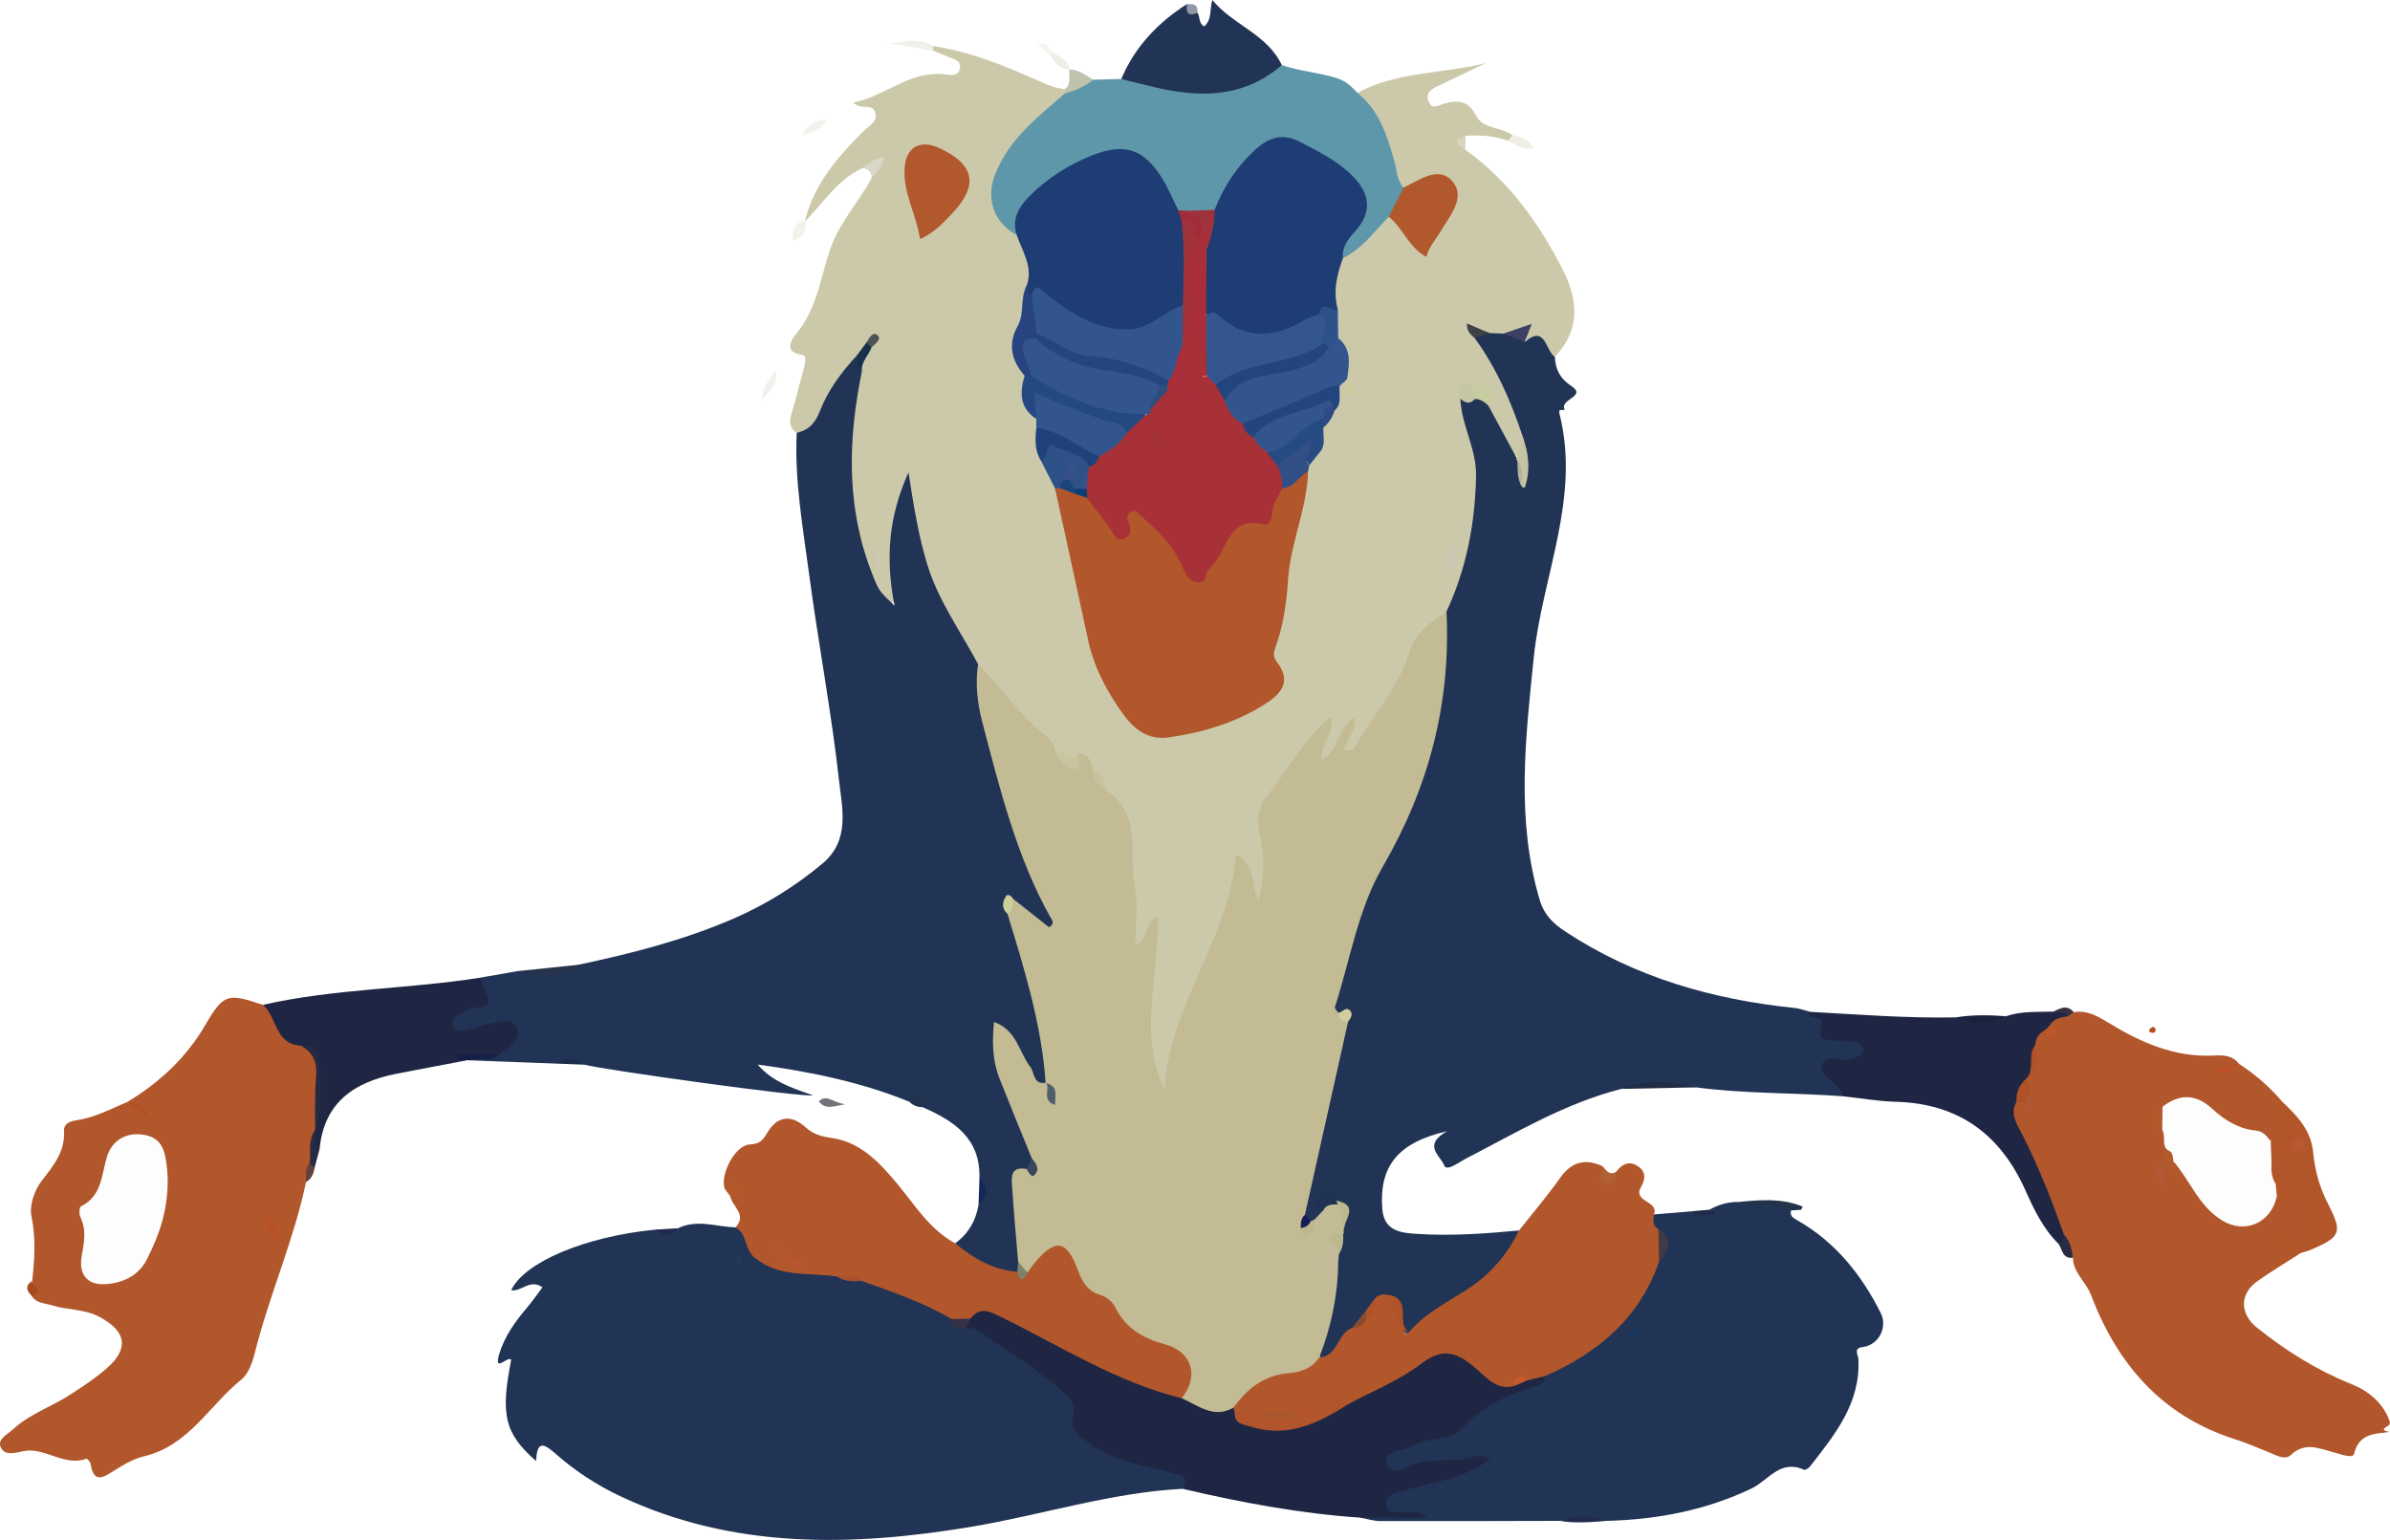 <?xml version="1.0" encoding="UTF-8"?>
<svg id="Layer_2" data-name="Layer 2" xmlns="http://www.w3.org/2000/svg" viewBox="0 0 775.96 500">
  <defs>
    <style>
      .cls-1 {
        fill: #f2f2ed;
      }

      .cls-1, .cls-2, .cls-3, .cls-4, .cls-5, .cls-6, .cls-7, .cls-8, .cls-9, .cls-10, .cls-11, .cls-12, .cls-13, .cls-14, .cls-15, .cls-16, .cls-17, .cls-18, .cls-19, .cls-20, .cls-21, .cls-22, .cls-23, .cls-24, .cls-25, .cls-26, .cls-27, .cls-28, .cls-29, .cls-30, .cls-31, .cls-32, .cls-33, .cls-34, .cls-35, .cls-36, .cls-37, .cls-38, .cls-39, .cls-40, .cls-41, .cls-42, .cls-43, .cls-44, .cls-45, .cls-46, .cls-47, .cls-48, .cls-49, .cls-50, .cls-51, .cls-52, .cls-53, .cls-54, .cls-55, .cls-56, .cls-57, .cls-58, .cls-59, .cls-60, .cls-61, .cls-62, .cls-63, .cls-64, .cls-65, .cls-66, .cls-67, .cls-68, .cls-69, .cls-70, .cls-71, .cls-72, .cls-73, .cls-74, .cls-75, .cls-76, .cls-77, .cls-78, .cls-79, .cls-80, .cls-81, .cls-82, .cls-83, .cls-84, .cls-85, .cls-86, .cls-87, .cls-88, .cls-89, .cls-90, .cls-91, .cls-92, .cls-93, .cls-94, .cls-95, .cls-96, .cls-97, .cls-98, .cls-99, .cls-100, .cls-101, .cls-102, .cls-103, .cls-104, .cls-105, .cls-106, .cls-107, .cls-108, .cls-109, .cls-110 {
        stroke-width: 0px;
      }

      .cls-2 {
        fill: #5f97aa;
      }

      .cls-3 {
        fill: #61423b;
      }

      .cls-4 {
        fill: #72737c;
      }

      .cls-5 {
        fill: #4f5f6b;
      }

      .cls-6 {
        fill: #264b83;
      }

      .cls-7 {
        fill: #274480;
      }

      .cls-8 {
        fill: #262a43;
      }

      .cls-9 {
        fill: #4d5353;
      }

      .cls-10 {
        fill: #292b42;
      }

      .cls-11 {
        fill: #2e4e7c;
      }

      .cls-12 {
        fill: #2e5287;
      }

      .cls-13 {
        fill: #2f4b84;
      }

      .cls-14 {
        fill: #2d528b;
      }

      .cls-15 {
        fill: #383042;
      }

      .cls-16 {
        fill: #38508a;
      }

      .cls-17 {
        fill: #33568e;
      }

      .cls-18 {
        fill: #33558d;
      }

      .cls-19 {
        fill: #39475d;
      }

      .cls-20 {
        fill: #3c4064;
      }

      .cls-21 {
        fill: #1b457c;
      }

      .cls-22 {
        fill: #18213d;
      }

      .cls-23 {
        fill: #19355d;
      }

      .cls-24 {
        fill: #3e4243;
      }

      .cls-25 {
        fill: #363146;
      }

      .cls-26 {
        fill: #0e3d79;
      }

      .cls-27 {
        fill: #1d2c48;
      }

      .cls-28 {
        fill: #403a46;
      }

      .cls-29 {
        fill: #152756;
      }

      .cls-30 {
        fill: #151e49;
      }

      .cls-31 {
        fill: #233757;
      }

      .cls-32 {
        fill: #222b4f;
      }

      .cls-33 {
        fill: #23334a;
      }

      .cls-34 {
        fill: #23467e;
      }

      .cls-35 {
        fill: #202c43;
      }

      .cls-36 {
        fill: #202b47;
      }

      .cls-37 {
        fill: #20284d;
      }

      .cls-38 {
        fill: #223455;
      }

      .cls-39 {
        fill: #243a7d;
      }

      .cls-40 {
        fill: #244881;
      }

      .cls-41 {
        fill: #23457e;
      }

      .cls-42 {
        fill: #23457d;
      }

      .cls-43 {
        fill: #1f2643;
      }

      .cls-44 {
        fill: #20427c;
      }

      .cls-45 {
        fill: #1f3254;
      }

      .cls-46 {
        fill: #1e3447;
      }

      .cls-47 {
        fill: #1e3d74;
      }

      .cls-48 {
        fill: #172e4d;
      }

      .cls-49 {
        fill: #213455;
      }

      .cls-50 {
        fill: #21324d;
      }

      .cls-51 {
        fill: #161c55;
      }

      .cls-52 {
        fill: #25334c;
      }

      .cls-53 {
        fill: #c5572d;
      }

      .cls-54 {
        fill: #c3bb94;
      }

      .cls-55 {
        fill: #c7cca1;
      }

      .cls-56 {
        fill: #d0c8b6;
      }

      .cls-57 {
        fill: #c9c29e;
      }

      .cls-58 {
        fill: #c9c4a0;
      }

      .cls-59 {
        fill: #ccc9aa;
      }

      .cls-60 {
        fill: #c4c8a2;
      }

      .cls-61 {
        fill: #d7d4c0;
      }

      .cls-62 {
        fill: #b05128;
      }

      .cls-63 {
        fill: #b05938;
      }

      .cls-64 {
        fill: #c5bb9b;
      }

      .cls-65 {
        fill: #c5c3a5;
      }

      .cls-66 {
        fill: #ad5937;
      }

      .cls-67 {
        fill: #d3cc9d;
      }

      .cls-68 {
        fill: #bdc3ad;
      }

      .cls-69 {
        fill: #bbb88e;
      }

      .cls-70 {
        fill: #a83037;
      }

      .cls-71 {
        fill: #a82f3a;
      }

      .cls-72 {
        fill: #a74a1d;
      }

      .cls-73 {
        fill: #b35829;
      }

      .cls-74 {
        fill: #b3552c;
      }

      .cls-75 {
        fill: #d8d7c8;
      }

      .cls-76 {
        fill: #b3592b;
      }

      .cls-77 {
        fill: #a8582f;
      }

      .cls-78 {
        fill: #b26036;
      }

      .cls-79 {
        fill: #b1582d;
      }

      .cls-80 {
        fill: #b1582c;
      }

      .cls-81 {
        fill: #b1532a;
      }

      .cls-82 {
        fill: #b1572b;
      }

      .cls-83 {
        fill: #be5027;
      }

      .cls-84 {
        fill: #be5727;
      }

      .cls-85 {
        fill: #a9512f;
      }

      .cls-86 {
        fill: #b2562a;
      }

      .cls-87 {
        fill: #b25220;
      }

      .cls-88 {
        fill: #cec997;
      }

      .cls-89 {
        fill: #cdce9a;
      }

      .cls-90 {
        fill: #cdc6b5;
      }

      .cls-91 {
        fill: #ba5125;
      }

      .cls-92 {
        fill: #8b4c2e;
      }

      .cls-93 {
        fill: #b75632;
      }

      .cls-94 {
        fill: #b5b3a0;
      }

      .cls-95 {
        fill: #b75832;
      }

      .cls-96 {
        fill: #b54c17;
      }

      .cls-97 {
        fill: #314f85;
      }

      .cls-98 {
        fill: #32558d;
      }

      .cls-99 {
        fill: #32558e;
      }

      .cls-100 {
        fill: #7c826b;
      }

      .cls-101 {
        fill: #a0323b;
      }

      .cls-102 {
        fill: #a03631;
      }

      .cls-103 {
        fill: #a22b3a;
      }

      .cls-104 {
        fill: #9198a6;
      }

      .cls-105 {
        fill: #f1f0eb;
      }

      .cls-106 {
        fill: #fefdfd;
      }

      .cls-107 {
        fill: #eeeee5;
      }

      .cls-108 {
        fill: #eeeee6;
      }

      .cls-109 {
        fill: #f0f0e9;
      }

      .cls-110 {
        fill: #f5f5f1;
      }
    </style>
  </defs>
  <g id="Layer_1-2" data-name="Layer 1">
    <path class="cls-96" d="M699.09,335.42c-.44-.16-1.2-.23-1.26-.48-.25-1.02.68-1.23,1.36-1.58.81.73,1.08,1.43-.1,2.06Z"/>
    <g>
      <path class="cls-59" d="M302.86,14.94c12.35,1.83,23.77,6.58,35.03,11.62,2.61,1.17,5.06,2.1,7.82,2.39.5.57.69,1.23.63,1.98-2.84,4.56-7.19,7.69-11.01,11.28-3.56,3.34-6.41,6.99-8.54,11.37-4.98,10.23-4.18,14.57,4.52,22.44,3.47,5.4,5.7,11.05,3.5,17.58-.58,9.33-6.92,18.3-1.7,27.98.82,4.83,1.07,9.83,4.33,13.9.47,1.06.73,2.18.87,3.32.34,3.31-.16,6.75,1.5,9.87,1.4,3.54,3.52,6.77,4.59,10.45,4.15,16.04,6.91,32.39,10.97,48.45,2.23,8.82,6.06,16.73,11.79,23.75,3.87,4.74,8.62,6.68,14.85,5.55,9.38-1.7,18.27-4.61,26.5-9.41,4.4-2.57,6.91-6.07,4.5-11.41-1.21-2.69-.98-5.38-.35-8.21,3.98-17.88,5.47-36.25,10.61-53.9.06-.74.2-1.48.37-2.2.53-2.12,1.83-3.8,3.12-5.48,1.49-1.84,1.41-4.15,1.83-6.3.15-.63.37-1.23.63-1.82,1.01-2.02,2.06-4.03,2.74-6.2.81-2.23.6-4.72,1.72-6.86.86-1.18,1.92-1.95,3.43-1.71.25.09.4.42.69.55-.5-.46-.93-.97-1.37-1.52-1.23-4.32-1.25-8.9-3.33-12.98-.73-2.71-.75-5.49-.85-8.27-1.16-6.04-.85-11.89,2.24-17.38,5.84-4.43,10-10.82,16.66-14.3,4.66,1.66,6.47,6.31,10.3,9.88,3.57-3.61,6.37-7.63,8.21-12.33.84-2.15,1.66-4.49.04-6.56-1.78-2.27-4.19-1.08-6.39-.66-2.72.52-5.16,2.35-8.12,1.73-.7-.31-1.53-.69-1.75-1.36-3.44-10.35-7.24-20.53-12.73-30.01,12.94-7.07,27.83-6.13,41.74-9.71-5.12,2.45-10.24,4.89-15.35,7.37-2.09,1.02-4.42,2.16-3.3,5.07,1.12,2.91,3.27,1.25,5.12.73,4.48-1.25,7.83-.99,10.42,4.09,2.14,4.19,8.17,3.45,11.78,6.26.36,1.4-.07,2.08-1.6,1.72-4.42-1.73-9.03-1.79-13.67-1.64-1.81,1.47-1.31,3-.12,4.54,14.08,10.06,23.85,23.74,31.6,38.84,4.96,9.66,6.04,19.63-2.55,28.4-4.31.19-3.96-7.3-9.2-5.58-1.15-.52.47-4.99-3.16-2.11-1.09.86-2.82.9-4.26,1.28-1.39.32-2.79.35-4.18.06-2.48-.39-4.51-2-7.31-2.8-.47-.31.25.43.47.44,1.62.05,2.34,1.6,3.46,2.56,7.46,9.69,12.12,20.67,15.03,32.47.16,2.49-.28,4.73-2.59,6.18-7.03-3.02-7.75-10.34-10.9-16.01-.35-2.28,1.48-6.05-3.53-5.12-4.25-.37-2.56,2.43-2.33,4.44,8.11,23,5.53,45.24-4.65,66.95-13.83,10.18-16.67,27.75-27,40.3-1.13,1.37-1.92,3.02-3.2,4.27-1.29,1.26-2.77,2.68-4.66,1.66-2.65-1.43-1.18-3.41-.22-5.34-.66.57-.92,1.26-1.26,1.87-1.52,2.79-2.61,7.49-6.5,5.8-3.31-1.44-.27-5.33.22-8.51-6.92,6.82-11.46,15.01-16.78,22.61-2,2.85-1.9,6.29-1.19,9.62,1.17,5.54,1.01,11.16.8,16.75-.09,2.48.06,5.87-3.07,6.25-3.53.43-3.31-3.09-3.8-5.49-.39-1.96-.26-4.06-2.5-6.75-1.8,20.47-14.18,36.37-18.74,55.13-1.09,4.47-2.19,8.88-2.59,13.47-.17,2-.39,4.46-2.87,4.84-3.11.47-3.58-2.37-4.21-4.46-1.33-4.39-2.95-8.82-2.69-13.43.62-11.16,1.39-22.31,2.25-33.18-1.41,1.43-2.38,4.92-5.69,3.53-2.24-.95-1.51-3.62-1.34-5.53.93-10.75-1.55-21.32-1.44-32,.05-5.39-4.54-7.71-6.62-11.64-1.09-2.49-2.01-5.08-4.08-7.01-1.35-1.4-1.77-3.74-4.18-4.01-3.37,1.21-5.72-.95-8.27-2.48-9.2-9.88-18.94-19.25-27.17-30.02-11.2-16.48-18.89-34.29-20.6-54.5-3.26,9.61-3.45,19.36-2.84,29.21.14,2.35,1.34,5.61-2.23,6.35-2.95.61-4.55-2-5.68-4.27-5.29-10.64-8.24-21.95-8.69-33.81-.46-12.24-.38-24.48,2.83-36.45.39-2.98,1.59-5.62,3.38-7.94.26-.31.78-.73.75-.78-.49-.9.62.21-.44.27-1.27,1.26-2.03,2.79-2.89,4.26-4.15,6.23-8.67,12.18-11.63,19.17-1.37,3.23-3.68,6.18-8.12,4.2-2.55-1.67-2.42-3.9-1.63-6.51,1.39-4.6,2.49-9.28,3.81-13.9.5-1.76,1.1-4.7-.26-4.88-6.71-.85-3.32-5.41-2.01-6.99,6.57-7.9,7.76-17.81,10.81-26.97,2.95-8.85,9.31-15.54,13.6-23.5.86-1.33,1.49-2.99.28-4.07-.89-.8-2.34.19-3.4.9-7.94,3.75-12.48,11.14-18.37,17.09l-.12-.1c2.95-12.02,10.69-20.87,19.2-29.25,1.71-1.68,4.67-3.09,3.49-6.13-1.05-2.72-4.31-.34-7.11-2.93,10.4-2.07,17.96-10.02,28.84-9.29,2.02.14,5.2,1.3,5.84-1.74.61-2.9-2.56-3.22-4.54-4.12-1.38-.62-2.79-1.15-4.19-1.72-.41-.32-.56-.64-.44-.97.12-.34.25-.51.39-.51Z"/>
      <path class="cls-49" d="M279.83,120.52c-4.55,22.31-5.18,44.41,3.43,66.03,2.09,5.26,2.08,5.29,7.16,10.11-2.88-14.96-2.12-28.49,4.54-43.28,1.74,11.23,3.27,20.62,6.05,29.77,3.6,11.87,10.83,21.76,16.53,32.48,5.23,27.04,11.33,53.81,23.83,78.66,1.07,2.14,3.05,4.95.52,6.88-2.44,1.87-4.68-.74-6.75-2.06-1.93-1.23-3.66-2.76-5.4-4.17-3.05.42-.28,2.05-.59,3.01,5.94,16.94,11.19,34.01,11.61,52.15-.2.75-.6,1.4-1.17,1.92-3.76,1.16-4.8-1.89-6.27-4.15-2.46-3.81-4.18-8.11-8.1-12.14-1.17,5.46.21,9.86,1.24,14.44,2.07,9.22,8.72,16.71,9.67,26.31-.38,1.58-1.3,2.83-2.41,3.97-3.98,3.94-2.84,8.83-2.22,13.43.71,5.22,1.27,10.39.8,15.65-.18,1.27-.6,2.45-1.38,3.48-7.71,2.3-17.38-2.04-20.79-9.32,4.22-3.09,6.67-7.26,7.56-12.38,2.03-2.86,1.84-5.79.29-8.77.41-12.98-8.31-18.63-18.52-23.08-.89-1.87-2.28-2.54-4.26-1.75-15.77-6.41-32.28-9.78-49.2-12.05,4.69,5.52,11.14,7.6,17.89,9.95-1.91.95-68.1-8.27-74.24-9.93-3.01-1.65-6.1-1.14-9.21-.35-9.37-.35-18.74-.7-28.12-1.05,2.01-3,5.77-1.68,8.29-3.39,1.87-1.51,5.19-2.64,3.74-5.61-1.19-2.42-4.09-.81-6.23-.46-1.99.32-3.91,1.03-5.92,1.24-2.56.27-5.34.46-6.3-2.66-.89-2.89.84-5.46,3.27-6.03,5.63-1.33,6.35-5.32,6.6-9.91,4.16-.73,8.31-1.45,12.47-2.18,6.69,1.05,13.19.25,19.53-2.03,17.11-3.64,34.01-7.92,50.16-14.89,10.61-4.58,20.2-10.56,29.05-17.93,9.13-7.61,6.43-17.98,5.42-27.06-2.51-22.49-6.76-44.79-9.75-67.23-2.01-15.12-4.71-30.22-3.99-45.6,3.91-.88,5.99-3.11,7.53-7.07,2.63-6.74,6.98-12.65,11.94-17.99,1.86,1.25.16,3.68,1.68,5.04Z"/>
      <path class="cls-49" d="M495.05,110.98c6.9-5.7,6.64,2.98,9.76,4.86.2,4.1,1.6,7,5.43,9.56,5.1,3.4-4.15,4.21-2.21,7.63-.64.33-2.18-.54-1.73,1.25,6.97,27.45-5.64,52.83-8.34,79.25-2.68,26.28-5.81,52.64,1.95,78.73,1.43,4.79,4.36,7.62,8.36,10.25,22.62,14.87,47.74,22.02,74.37,24.77,1.73.18,3.41.83,5.11,1.27,1.8,1.69,5.45.66,5.84,4.66.28,2.85,3.33,2.55,5.55,2.93,3.01.51,6.91.81,7.09,4.47.22,4.31-3.97,4.51-7.18,5.15-1.22.24-2.56.04-3.71,1.08-1.09,3.59,5.59,4.95,2.85,9.1-15.81-1.17-31.71-.78-47.46-2.87-8.14-.76-16.28-1.76-24.35.5-18.13,4.59-34.02,14.14-50.42,22.61-2.27,1.17-6.3,4.34-7.07,2.23-1.09-3.01-7.25-6.56.92-11.11-16.1,3.67-22.07,11.52-21.02,25.22.57,7.46,6.38,7.81,11.65,8.14,10.93.68,21.85-.11,32.74-1.13.14,8.21-5.99,12.85-11.19,17.13-7.61,6.27-16.21,11.4-24.66,16.59-5.2-1.57-1.9-7.61-5.33-10.1-1.43-.73-2.85-.65-4.27.02-1.37.77-2.42,1.89-3.35,3.13-1.54,2.24-3.09,4.47-4.96,6.45-1.92,2-3.31,4.47-5.37,6.3-1.8,1.59-3.79,3.81-6.25.72.84-9.81,4.73-19.12,4.71-29.06.06-1.14.26-2.27.55-3.37.69-2.05,1.05-4.17,1.3-6.32.09-.68.24-1.35.42-2.01.76-2.85,1.71-5.73-1.29-7.98-1.01-.61-.87-2.01-1.84-2.64-.78,1.48-2.26,2.76-1.35,4.74-.22,2.2-1.78,3.04-3.63,3.59-.8.06-1.54-.12-2.24-.53-.99-.77-1.58-1.78-1.79-3.01,3.27-20.18,6.83-40.29,12.94-59.84,1.9-3.35-1.53-3.51-2.96-4.89-1.62-3.43.08-6.53,1.15-9.57,3.71-10.58,7.21-21.22,10.21-32.03,1.03-3.72,2.82-7.07,4.86-10.33,12.19-19.48,17.95-40.89,18.66-63.71.15-4.85.66-9.57,2.11-14.19,6.53-13.97,9.32-28.71,9.62-44.09.17-8.84-4.77-16.45-5.09-25.08,1.81-.43,3.68-.45,5.49-.89,1.98.15,3.27,1.09,3.58,3.13,3.04,5.63,6.09,11.26,9.13,16.89.63.35,1.1.85,1.4,1.5.17,1.1.73,2.22-.04,3.19.13-4,2.05-7.79.6-11.75-3.77-11.29-8.46-22.12-15.55-31.78,1.11-1.97,2.63-2.72,4.78-1.6,1.51.06,3.02.12,4.52.18,2.79-.33,5.65-.85,6.99,2.65Z"/>
      <path class="cls-49" d="M220.13,398.8c6.18-3.01,12.43-.49,18.65-.27.51,0,1.26-.05,1.42.28,6.72,13.31,19.88,12.2,31.65,14.17,2.57.91,5.3.91,7.95,1.35,10.25,3.04,20.51,6.07,29.3,12.52,1.45,1.67,3.26,2.58,5.51,2.6,12.28,5.6,23.19,13.17,32.61,22.85,1.24,1.27,2.6,2.79,2.62,4.54.09,10.68,8.82,12.53,16.06,15.52,5.11,2.11,10.82,2.6,16.1,4.37,3.61,1.21,6.47,2.95,1.94,6.68-23.48,1.22-45.86,8.56-68.83,12.37-38.48,6.38-77.04,7.33-113.68-9.95-7.61-3.59-14.7-8.21-20.99-13.76-4-3.52-6.09-4.32-6.39,2.32-10.35-9.07-11.55-15.08-8.09-32.83-.77-1.72-5.85,4.68-3.86-1.95,1.7-5.64,5.08-10.41,8.89-14.88,1.77-2.07,3.32-4.34,5.14-6.75-4.03-2.87-6.85,1.52-10.16.95,4.26-9.11,24.02-17.44,46.63-19.66,2.57.8,5.13,1.46,7.54-.45Z"/>
      <path class="cls-49" d="M581.5,393.03c-.41,1.83.57,2.36,2.12,3.24,12.26,7.02,20.72,17.57,26.98,30.03,2.38,4.73-.7,10.44-5.84,11.08-3.14.39-1.47,2.43-1.39,3.98.7,14.32-7.71,24.53-15.79,34.88-.42.53-1.52,1.16-1.95.96-7.66-3.47-11.54,3.51-16.95,6.1-14.88,7.11-30.66,10.1-47.02,10.52-5.08-.99-10.16-.99-15.24,0-19.4.04-38.79.12-58.19.07-2.22,0-4.43-.73-6.65-1.12,5.88-4.71,11.97.82,17.52-.99-1.45-.35-3.48.01-5.44-.08-2.02-.1-4.27.25-4.76-2.58-.4-2.3.79-3.93,2.47-5.24,2.49-1.94,5.49-2.7,8.49-3.27,6.02-1.16,11.85-2.92,16.92-4.99-6.73.4-14.04,1.03-21.18,3.14-2.41.71-5.38.22-6.49-2.68-1.1-2.87.49-5.62,3.03-6.16,14.76-3.17,26.11-13.1,39.3-19.32,2.98-1.41,6.23-2.25,8.84-4.38,4.43-3.9,10.07-5.78,14.96-8.97,10.43-6.82,16.64-16.77,21.8-27.64,2.63-3.48,3.48-6.9-.33-10.18-1-1.76-1.27-3.49.28-5.11,4.1-.34,8.21-.67,12.31-1.01,2.14.92,4.39.28,6.59.49.27.03.51.17.79.14-.59-.35-1.34-.48-1.73-1.14,3-1.68,6.2-2.61,9.66-2.53,5.49,1.77,11.85-1.74,16.9,2.77Z"/>
      <path class="cls-82" d="M41.28,357.83c10.54-6.37,19.18-14.33,25.53-25.28,5.92-10.21,7.43-9.95,18.59-6.27,3.06,1.48,5.12,3.99,6.6,6.92,1.61,3.19,4.52,4.49,7.51,5.8,4.05,2.22,4.92,5.94,4.91,10.15,0,5.22.17,10.44-.58,15.63-.03.81-.17,1.6-.4,2.37-1.88,3.17-.5,6.96-1.95,10.21-.98,2.06-1.09,4.42-2.14,6.46-3.96,18.91-11.91,36.62-16.58,55.32-.78,3.12-2.03,6.86-4.35,8.73-10.44,8.42-17.16,21.56-31.64,24.97-3.38.8-6.62,2.69-9.61,4.59-3.66,2.33-6.74,4.41-7.77-2.16-.1-.63-1.1-1.72-1.34-1.63-7.24,2.65-13.35-3.79-20.34-2.48-2.78.52-6.15,1.71-7.48-1.26-1.2-2.68,2.22-4.17,4-5.83,5.5-5.09,12.73-7.39,18.88-11.43,4.03-2.64,8.11-5.31,11.69-8.5,7.2-6.42,6.12-11.92-2.51-16.55-4.89-2.62-10.4-2.19-15.48-3.77-2.4-.75-5.08-.62-6.6-3.14.6-1.57-.15-3.2.23-4.78.77-7,1.24-13.86-.24-21-.73-3.53,1.01-8.51,3.34-11.52,3.82-4.93,7.57-9.4,7.24-16.09-.13-2.52,1.87-3.22,4.09-3.55,5.82-.87,10.98-3.63,16.31-5.88.74.72,1.79.64,2.65,1.04-.77-.57-1.89-.32-2.58-1.07Z"/>
      <path class="cls-82" d="M673.26,328.65c4.35-.76,7.87,1.35,11.31,3.44,10.5,6.39,21.4,11.26,34.13,10.64,2.85-.14,6.15-.21,8.22,2.7-1.5,1.14-3.54.96-5.04,2.12,1.56-.98,3.54-.94,5.01-2.15,5.27,3.37,9.91,7.46,13.99,12.2,1.91,5.29,2.1,10.05-3.92,12.94-7.61-1.44-14.4-4.72-20.55-9.36-4.06-3.06-8.18-3.89-12.6-.88-3.86,1.96-2.22,4.35-.51,6.73.68,1.98,1.06,4.02,1.25,6.11-.08,1.5-.73,2.69-1.97,3.54-2.6,1.36-.57,3.68-.9,4.53.13-.53-.71-2.09.11-3.52.96-2.65,2.78,3.24,3.66-.37,3.11-.16,4.24,2.33,5.69,4.3,1.79,2.43,3.41,4.98,5.1,7.48,5.34,7.9,16.19,11.13,22.16-.61,5.3-.36,7.18-3.22,6.29-8.33-.39-2.22-.66-4.52.2-6.74,1.2-1.31,2.49-1.35,3.85-.28,3.86,8.75,1.22,17.82,1.05,26.72-.11,5.49-2.17,6.08-8.24,3.55,1.85,1.3,3.83,2.07,5.39,3.48-4.68,3.01-9.46,5.87-14,9.07-5.9,4.16-5.78,10.64-.15,15.14,9.37,7.49,19.41,13.79,30.57,18.28,5.88,2.36,10.44,6.2,12.61,12.4-.61.82.21-.16-.18.72-.29.64-4.01,1.78.03,2.43-4.85.66-9.91.47-11.53,7.11-.4,1.64-4.13.18-6.33-.39-4.77-1.24-9.51-3.67-14.2.77-1.76,1.66-4.3.32-6.46-.58-3.95-1.66-7.92-3.33-12-4.64-23.56-7.58-37.94-24.4-46.43-46.75-1.63-4.28-5.79-7.18-5.85-12.08-1.9-2.19-2.53-5.21-4.73-7.21-4.3-11.38-9.04-22.56-13.94-33.69-1.36-3.08-3.14-6.64-.09-9.97.92-.61,1.93-.77,2.97-.53.64.03.65.96,1.32,1.02.06-.86-.67-1.43-.85-2.24-.51-1.62-.97-3.22-.71-4.93.17-.66.43-1.29.77-1.88,2.09-3.02,1.04-6.55,1.59-9.82.38-2.15,1.28-3.92,3.47-4.7,1.53.24,3.2.62,2.24-2,.78-2.62,2.88-3.31,5.24-3.65.99-.05,1.98-.06,2.98-.11Z"/>
      <path class="cls-43" d="M501.81,446.75c-.19,3.21-3.11,3.09-5.03,3.79-8.1,2.94-15.81,6.21-21.7,13.04-3.88,4.5-10.58,2.79-15.48,5.48-1.53.84-3.32,1.25-5.03,1.71-2.3.62-4.92,1.35-4.41,4.23.57,3.17,4.18,2.82,5.62,1.95,7.19-4.34,15.45-1.58,22.87-3.99,1.53-.5,3.36-.07,5.25.62-5.71,4.65-12.59,6.43-19.47,8.18-3.66.93-7.37,1.73-10.97,2.85-1.98.62-3.85,1.95-3.28,4.43.53,2.32,2.74,1.7,4.44,1.91,2.44.3,5.04-.75,8.95,1.82-8.41,0-15.2,0-22,0-19.5-1.33-38.64-4.92-57.64-9.37,1.65-2.97,1.02-4.05-2.56-4.98-9.67-2.53-19.8-3.74-28.24-10.14-3.22-2.44-5.85-3.81-4.66-8.75,1.2-4.97-3.74-7.93-6.65-10.33-7.92-6.51-16.74-11.92-25.27-17.67-.73-.49-1.98-.21-2.99-.29-.88-1.65-.12-3.03.73-4.39,3.36-3.84,7.13-2.94,11.06-1.03,8.69,4.22,17.3,8.6,25.83,13.13,10.58,5.62,21.8,9.65,33.06,13.6,5.12,2.82,10.62,4.17,16.45,4.25.62.38,1.18.85,1.66,1.4,4.9,4.68,10.72,5.37,16.97,3.8,6.21-1.57,11.96-4.29,17.54-7.38,9.49-5.45,19.37-10.21,28.44-16.35,3.69-2.5,6.45-1.44,9.69.76,5.36,3.63,9.83,8.98,16.99,9.32,1.34-.4,2.6-.98,3.86-1.57,1.99-.66,3.98-2.06,5.97-.01Z"/>
      <path class="cls-82" d="M383.63,453.98c-21.14-5.2-39.35-16.92-58.58-26.36-3.58-1.76-6.86-3.6-9.98.54-2.01,1.4-4.05,1.7-6.12.13-9.14-5.39-19.13-8.8-29.06-12.33-2.39-1.86-5.47.13-7.91-1.44-9.12-1.48-18.87.56-27.02-6.2-3.38-2.8-2.27-7.76-6.18-9.78,3.92-4.14-1.09-6.78-1.71-10.16.15-1.06,1.01-2.24-.15-3.12-.54-.41-1.1.42-1.67.65-1.47-4.72,3.43-14.05,8.15-14.3,3.12-.16,4.25-1.25,5.66-3.71,3.11-5.46,7.71-6.22,12.49-1.88,2.78,2.53,5.44,3,9.07,3.58,8.89,1.41,15.04,8,20.61,14.67,5.82,6.98,10.57,14.95,18.93,19.44,5.9,4.86,12.29,8.68,20.16,9.22,1.54.15,2.1-1.08,2.86-2.05,1.1-1.73,2.3-3.38,3.84-4.73,5.42-4.76,9.81-3.59,13.62,2.36,7.18,11.21,15.47,21.44,28.64,26.27,5.15,1.89,8.56,5.54,9.22,11.1.44,3.71-.19,7.22-4.84,8.09Z"/>
      <path class="cls-82" d="M501.81,446.75c-2.02.49-4.03.99-6.05,1.48-1.08.36-3-1.13-3.11,1.4-6.18,2.59-10.03-2.38-13.53-5.37-6.05-5.16-10.55-6.94-17.77-1.42-7.1,5.43-15.74,8.84-23.71,13.13-2.91-.79-4.53,1.75-6.79,2.66-1.64.66-4.74,1.57-4.69.6.19-4.24-1.89-1.88-3.24-1.45-2.64.86-5.37,1.36-8.01,2.17-2.06.51-4.13.92-6.25,1.08-2.62-.66-5.22-1.4-7.79-2.27-.13-.58-.25-1.16-.38-1.74.7-6.87,5.94-9.78,11.38-11.42,5.46-1.65,10.86-3.61,16.44-4.89,6.18-.25,5.81-7.8,10.65-9.54,1.7-.97,3.29-2.06,4.35-3.77,1.56-1.71,2.62-3.69,3.19-5.93,1.92-1.78,4.06-1.15,6.19-.54.75,4.15,2,8.14,3.5,12.07.04.09.43.13.61.06.23-.08.4-.29.6-.45,5.34-6.4,12.83-9.89,19.57-14.38,7.14-4.75,12.49-11.04,16.22-18.73,4.47-5.66,9.17-11.15,13.32-17.03,3.75-5.32,8.18-6.42,13.86-3.78.82,2.06,1.15,5.27,4.3,1.82,1.89-2.47,4.22-3.78,7.11-1.86,2.59,1.73,2.52,4.15,1.04,6.67-2.94,5,5.89,4.52,4.17,8.96-.21,1.82-.57,3.68,1.43,4.84,2.5,3.51,1.46,7.09.2,10.67-6.4,18.16-19.7,29.45-36.82,36.93Z"/>
      <path class="cls-2" d="M330.11,76.33c-7.53-4-10.04-11.86-7.11-19.5,4.47-11.63,13.88-18.78,22.74-26.51,2.64-2.36,5.42-4.45,9.21-4.44,3.03-.08,6.06-.16,9.1-.24,2.31-1.75,4.81-1.32,7.27-.51,14.45,4.77,28.45,4.3,41.9-3.36.89-.51,1.92-.62,2.95-.63,5.72,1.97,11.8,2.35,17.63,4.15,3.29,1.02,4.94,2.81,6.94,4.87,7.11,5.77,9.68,13.99,12.01,22.33.8,2.88.73,6.05,2.97,8.42,1,4.5-.83,7.54-4.84,9.48-4.71,4.75-8.6,10.41-14.87,13.43-2.88-3.93.11-6.6,2.08-9.43,4.9-7.07,4.52-11.57-1.79-17.24-4.78-4.31-10.45-7.22-16.32-9.71-5.05-2.14-8.64.8-12.29,3.81-6.05,4.99-8.17,12.8-13.52,18.27-2.64,1.17-5.42,1.01-8.2.87-1.18-.11-2.3-.43-3.34-.98-3.62-2.73-4.7-7.14-7.02-10.74-4.96-7.68-10.19-9.73-18.82-6.84-8.06,2.71-14.92,7.33-21.17,13.18-3.49,3.26-3.16,7.82-5.5,11.32Z"/>
      <path class="cls-43" d="M671.5,329.95c-2.42.39-4.89.67-6.14,3.26-.25.7-.74,1.14-1.46,1.33-1.86,1-3.03,2.44-3.04,4.65-2.12,3.35,1.38,8.19-2.91,10.96l-.03.03c-1.64,2.29-.25,5.88-3.25,7.59-2.26,4,.34,7.53,1.87,10.55,5.35,10.53,9.66,21.45,13.55,32.57,1.06,1.99.94,3.26-1.79,2.95-4.9-4.85-7.9-11.04-10.6-17.11-8.21-18.45-21.77-28.41-42.15-28.99-5.8-.17-11.58-1.18-17.37-1.81-.1-.5-.07-1.07-.31-1.48-1.93-3.18-7.37-5.2-6.31-8.76,1.13-3.8,6.39-.68,9.56-1.94,1.53-.61,3.92-.69,3.76-3.03-.12-1.7-2.04-2.17-3.45-2.47-1.72-.36-3.53-.34-5.3-.37-3.25-.05-6.42.19-4.83-4.92,1.06-3.4-2.48-2.16-3.87-3.11-.15-.1-.19-.49-.14-.7.06-.23.29-.41.44-.61,15.73.85,31.44,2.13,47.22,1.79,5.48.87,10.95,1.54,16.36-.38,4.98-1.71,10.16-1.32,15.28-1.49,1.78,0,4.21-2.16,4.89,1.47Z"/>
      <path class="cls-43" d="M97.59,339.51c-8.34-.48-7.64-9.28-12.2-13.24,23.16-5.28,47.01-5.11,70.38-8.8.67,1.59,1.19,3.27,2.04,4.76,1.79,3.13,1,4.8-2.6,4.9-2.37.07-4.42.92-6.34,2.18-1.33.87-2.27,2.11-1.68,3.8.64,1.84,2.32,1.81,3.78,1.47,3.17-.74,6.25-1.97,9.45-2.46,2.53-.38,5.82-1.77,7.36,1.62,1.25,2.76-.88,4.73-2.75,6.46-.91.84-1.99,1.51-2.99,2.26-3.27,1.57-6.74.36-10.1.74-.2.02-.59-.29-.63-.24-.49.67.24.88.51,1.27-7.71,1.47-15.42,2.91-23.12,4.42-13.64,2.67-23.49,9.26-24.94,24.41-3.86-1.24-1.97-3.86-1.47-6.15v.02c1.87-7.38.46-14.88.8-22.32.17-3.66-2.97-4.15-5.51-5.11Z"/>
      <path class="cls-38" d="M416.16,21.15c-12.81,11.06-27.46,10.6-42.64,6.84-3.16-.78-6.32-1.56-9.47-2.34,4.39-10.46,11.84-18.24,21.26-24.29,1.51.41.21,4.42,3.41,2.65.96,1.4.38,3.59,2.23,4.56,2.72-2.28,1.69-5.68,2.67-8.57,6.62,8.09,17.87,11.1,22.55,21.15Z"/>
      <path class="cls-86" d="M746.93,406.88c-3.25-1.2-6.51-2.39-9.8-3.6.73-1.67,2.25-2.33,3.17-1.7,8.94,6.11,8.05-.56,7.85-6.02-.28-7.5,1.83-15,.02-22.49q-2.91-1.55-3.06,1.53c1.42,2.94,1.7,6.09,1.49,9.28-.33,4.94-2.27,7.36-7.39,4.51-1.42-.89-1.71-2.33-1.9-3.82.24-3.09-.06-6.71,4.92-5.49-1.1-2.67-4.4.41-5.66-2.06-.95-2.29-1.08-4.49.65-6.51,3.58-3.63,2.02-8.72,3.65-12.91,4.84,4.57,9.44,9.33,10.13,16.42.56,5.83,2.03,11.39,4.71,16.58,4.88,9.48,4.42,10.97-5.24,15.1-1.14.49-2.35.79-3.53,1.18Z"/>
      <path class="cls-52" d="M187.78,313.27c.7.3,2.26,1.18,1.51,1.29-6.96,1.02-13.94,3.74-21.04.74,6.51-.68,13.02-1.35,19.53-2.03Z"/>
      <path class="cls-33" d="M581.5,393.03c-5.35-2.63-11.52-.27-16.9-2.77,6.73-.65,13.44-1.24,19.99,1.24.67.25.93.26.15,1.31-.87.06-2.05.14-3.24.22Z"/>
      <path class="cls-35" d="M526.39,353.56c8.05-3.35,16.19-2.56,24.35-.5-8.12.17-16.23.33-24.35.5Z"/>
      <path class="cls-68" d="M354.95,25.88c-2.73,2.19-5.82,3.63-9.21,4.44-.03-.46-.04-.91-.03-1.37,2.34-1.69,1.12-4.22,1.5-6.38l.02-.02c3.04.02,5.26,1.96,7.72,3.32Z"/>
      <path class="cls-109" d="M302.86,14.94c-.02.49,0,.99.05,1.48-5.14-.51-10.09-2.27-15.35-2.15,5.17-.37,10.39-2.46,15.3.66Z"/>
      <path class="cls-75" d="M279.87,54.61q2.84-2.59,7.13-3.74c-.27,3.09-2.28,4.93-4.01,6.91-.04-2.04-1.09-3.09-3.12-3.17Z"/>
      <path class="cls-22" d="M651.32,329.96c-5.39,3.07-10.85,2.49-16.36.38,5.44-.89,10.89-.79,16.36-.38Z"/>
      <path class="cls-1" d="M268.34,39.01c-1.62,2.77-4.16,3.81-7.89,4.93,2.04-3.95,4.59-5.08,7.89-4.93Z"/>
      <path class="cls-105" d="M247.3,129.98c.32-3.23,1.42-6.13,4.71-9.66.46,5.19-2.94,7.07-4.71,9.66Z"/>
      <path class="cls-32" d="M506.41,493.82c5.08-2.17,10.16-2.17,15.24,0-5.08.44-10.16.85-15.24,0Z"/>
      <path class="cls-108" d="M489.55,45.69c.53-.57,1.07-1.15,1.6-1.72,2.61.55,5.26,1.03,6.78,4.24-3.41.39-5.92-.98-8.38-2.52Z"/>
      <path class="cls-30" d="M151.83,344.24c-1.14-.18-2.28-.35-3.42-.53.02-.41.03-.82.05-1.24,4.53,0,9.05,0,13.58,0-2.85,2.69-6.59.62-9.71,1.82,0,0-.5-.05-.5-.05Z"/>
      <path class="cls-73" d="M235.24,385.92c.39-1.05.07-2.78,1.96-2.48,1.22.19,2.42.79,2.61,2.27.27,2.06-1.17,2.46-2.75,2.68-.61-.82-1.22-1.65-1.83-2.47Z"/>
      <path class="cls-1" d="M261.5,71.7c.2,2.98-.59,5.39-4.14,6.66-.34-3.48.34-5.95,4.03-6.76,0,0,.12.1.12.1Z"/>
      <path class="cls-8" d="M102.3,366.91c.34,2.09-.65,4.49,1.47,6.15-.55,2.07-1.1,4.13-1.65,6.2-1.32.18-2.01-.21-1.54-1.68.37-3.59-.62-7.4,1.71-10.67Z"/>
      <path class="cls-78" d="M524.67,380.53c.14,2.53-1.63,4.3-3.55,3.79-3.61-.95-.25-3.72-.75-5.61,1.14,1.3,2.09,3.04,4.3,1.82Z"/>
      <path class="cls-107" d="M341.11,16.44c2.2,1.88,5.65,2.51,6.12,6.12,0,0-.02.02-.02.02-3.14-.06-4.75-2.17-6.14-4.57-.45-.36-.6-.71-.44-1.05.16-.34.31-.51.47-.51Z"/>
      <path class="cls-10" d="M668.32,403.84c1.28-.57,1.73-1.64,1.79-2.95,1.97,2.1,2.57,4.74,2.89,7.48-3.46.46-3.38-2.75-4.69-4.53Z"/>
      <path class="cls-29" d="M317.99,382.56c3.08,3.03,2.4,5.93-.29,8.77.1-2.92.19-5.85.29-8.77Z"/>
      <path class="cls-4" d="M274.38,358.54c-4.4.93-6.56,1.6-8.56-.91,2.62-2.53,4.39.32,8.56.91Z"/>
      <path class="cls-72" d="M10.46,415.89c-1.06,1.55,5.14,3.45-.23,4.78-1.72-1.68-2.07-3.3.23-4.78Z"/>
      <path class="cls-50" d="M295.2,357.73c1.01-1.43,2.36-1.75,3.85-.95,1.18.63,2.01,1.54.42,2.7-1.67.01-3.08-.6-4.26-1.75Z"/>
      <path class="cls-27" d="M180.45,345.34c3.15-1.96,6.24-2.25,9.21.35-3.07-.12-6.14-.24-9.21-.35Z"/>
      <path class="cls-36" d="M554.95,392.79c.46.12,1,.13,1.38.38.69.45.85,1.21-.17,1.23-2.33.03-4.83.83-6.86-1.11,1.88-.17,3.77-.34,5.65-.5Z"/>
      <path class="cls-61" d="M475.75,48.6c-2.37-1.58-4.86-3.16.12-4.54-.04,1.52-.08,3.03-.12,4.54Z"/>
      <path class="cls-15" d="M671.5,329.95c-1.28-1.66-3.25-1.01-4.89-1.47,2.25-1.06,4.5-2.46,6.65.18-.59.43-1.17.87-1.76,1.3Z"/>
      <path class="cls-110" d="M341.11,16.44c0,.52-.02,1.05-.03,1.57-1.29-1.08-2.59-2.17-4.32-3.61,2.84-.95,3.56.61,4.35,2.05Z"/>
      <path class="cls-37" d="M220.13,398.8c-2.35,2.81-4.9,2.35-7.54.45,2.51-.15,5.03-.3,7.54-.45Z"/>
      <path class="cls-104" d="M388.72,4c-3.08,1.61-3.65,0-3.41-2.65,1.87-.06,3.75-.14,3.41,2.65Z"/>
      <path class="cls-3" d="M100.59,377.58c.51.56,1.02,1.11,1.54,1.67-.32,1.89-.97,3.57-2.77,4.56.08-2.14-.5-4.41,1.23-6.23Z"/>
      <path class="cls-54" d="M428.31,440.73c-2.28,3.6-6.19,4.84-9.81,5.12-8.13.65-13.54,4.99-18,11.18-6.49,3.77-11.48-.73-16.86-3.05,5.69-6.99,3.55-15.07-5.43-17.49-7.11-1.92-12.55-5.11-15.96-11.7-1.05-2.03-2.71-3.66-5.09-4.36-4.1-1.2-5.89-4.35-7.26-8.15-3.54-9.74-7.33-10.27-14.03-2.16-.8.97-1.51,2.03-2.26,3.05-2.94.59-1.97-2.32-3.05-3.4-.66-8.03-1.42-16.04-1.94-24.08-.21-3.2-.81-7.15,4.72-6.11,1.68-.61,2.74-1.52,1.66-3.46-3.51-8.64-7.08-17.26-10.5-25.94-2.25-5.73-2.44-11.69-1.78-18.35,7.43,2.62,8.08,9.8,11.75,14.51,1.5,1.92.88,5.95,5.1,5.21.85.64,1.62,1.35,1.86,2.46.16-1.46-1.19-1.67-1.95-2.36-1.26-18.97-6.9-36.96-12.39-54.98.36-1.7.04-3.67,1.81-4.84,3.93,3.11,7.87,6.22,11.69,9.24,2.12-1.27.89-2.42.38-3.34-11.02-19.8-16.34-41.59-22.04-63.23-1.61-6.13-2.31-12.49-1.39-18.88,7.08,6.83,12.39,15.27,20.02,21.62,2.25,1.87,5,3.72,5.1,7.25,2.55.05,5.07,7.99,7.64.02,3.61.47,4.05,3.33,4.6,6.11,1.75,1.88,2.99,4.14,4.57,6.14,11.38,7.94,6.91,20.6,8.98,31.21,1.17,5.97.21,12.36.21,18.83,4.47-1.65,2.57-7.37,7.18-9.25.73,18.91-6.6,37.93,2.31,56.41,1.1-27.54,21.04-48.94,23.09-76.51,7.17,3.56,4.66,10.36,7.36,15.09,1.77-6.85,2.08-13.7.54-20.51-1.13-4.98-1.07-9.45,2.29-13.66,6.71-8.42,11.69-18.22,20.52-25.75,1.72,5.34-3.34,8.87-2.89,14.19,5.71-3.07,5.17-10.53,10.74-13.86.39,4.2-2.13,7.09-3.53,10.24,2.9,1.5,3.58-.51,4.4-1.93,5.55-9.62,13.3-18.04,16.64-28.85,2.07-6.69,6.89-10.38,12.33-13.78,1.42,29.78-5.69,56.96-20.83,83.03-7.87,13.54-10.5,30.13-15.41,45.37-.14.44.71,1.21,1.1,1.82,1.16.87,2.62,1.42,3.17,2.95-4.67,20.88-9.33,41.77-14,62.65.05.94.1,1.88.43,2.73,1.42.76,1.89-.58,2.68-1.21.96-1,1.92-2,2.87-3.01.58-3.47,2.87-2.45,4.99-1.9,2.88,2.4,2.38,5.41,1.54,8.49.24.38.22.74-.07,1.08-1.44,1.22-2.85,2.46-3.57,4.28-.67,2.4-1.12,4.83-1.07,7.4.59-1.43.86-3.12,3.02-2.51-.14,10.69-2.23,20.98-6.16,30.92Z"/>
      <path class="cls-82" d="M424.69,153c-.29,12.05-5.69,23.13-6.49,35.13-.5,7.58-1.54,15.21-4.24,22.43-.6,1.6-.5,2.97.53,4.28,5.32,6.78,1,10.8-4.33,14.12-9.44,5.87-19.96,8.95-30.87,10.49-6.53.92-11.18-2.72-14.76-7.73-5.22-7.3-9.38-15.1-11.28-24-3.5-16.4-7.14-32.77-10.72-49.15.53-.5,1.15-.82,1.86-.97,1.85-.2,3.49.49,5.13,1.19,1.61.71,3.27,1.3,4.82,2.15,3.91,2.58,5.03,7.59,9.1,10.54,1.94-1.95.52-6.12,4.06-6.63,3.19-.46,5.02,2.15,7.07,3.93,4.26,3.7,7.79,8.1,10.4,13.07,2.3,4.38,4.05,5.72,6.94.41,2.19-4.01,5.21-7.53,8.24-10.98,1.01-1.15,2.11-3.23,3.21-3.09,7.49.94,8.53-5.59,11.69-9.65,3.3-1.69,5.25-5.74,9.64-5.54Z"/>
      <path class="cls-47" d="M394.34,68.15c2.99-7.71,7.46-14.45,13.65-19.93,4.09-3.62,8.61-5.01,13.95-2.22,6.09,3.19,12.28,6.16,17.19,11.13,5.93,6,6.32,11.91.79,18.02-2.33,2.58-4.22,5.04-3.91,8.66-2,5.45-3.29,10.97-1.63,16.78-1.97,1.72-5.06,1.01-6.84,3.18-16.78,9.16-24.48,8.56-37.21-2.88-1.55-6.45-1.07-12.93-.35-19.42,1.46-4.44,1.2-9.44,4.36-13.32Z"/>
      <path class="cls-47" d="M330.11,76.33c-1.56-4.96.29-8.66,3.78-12.26,5.99-6.18,13.04-10.61,20.94-13.71,10.43-4.08,16.63-1.96,22.59,7.71,1.98,3.22,3.42,6.77,5.11,10.16,1.09,1.4,2.53,2.57,2.96,4.42.91,8.37.99,16.74-.08,25.1-10.24,12.71-24.65,14.47-39.19,4.96-3.71-2.42-6.58-6.6-11.8-6.17-1.88-.85-1.98-2.19-1.07-3.82,2.14-6.1-1.43-11.08-3.24-16.4Z"/>
      <path class="cls-18" d="M437.33,123.15c-.79.71-1.58,1.42-2.36,2.14-9.6,6.37-20.61,9.5-31.22,13.57-4.83-.93-6.73-4.36-7.48-8.77.2-4.77,4.02-6.04,7.47-7.59,5.59-2.52,11.63-3.4,17.55-4.78,3.18-.74,6.02-2.64,8.35-5.08,1.44-1.25,2.83-2.59,4.84-2.86,4.51,3.65,3.54,8.49,2.88,13.26l-.03.11Z"/>
      <path class="cls-80" d="M298.74,77.66c-1.3-8.08-5.42-14.84-5.07-22.69.32-7.14,4.96-9.88,11.47-6.82,11.33,5.3,12.64,12.08,3.98,21.16-2.78,2.92-5.47,6.04-10.39,8.35Z"/>
      <path class="cls-79" d="M450.87,70.39c1.61-3.16,3.23-6.32,4.84-9.48,5.14-2.43,11.34-7.23,15.8-2.08,4.62,5.35-.96,11.42-3.9,16.46-1.48,2.53-3.61,4.71-4.5,8.11-5.78-2.97-7.55-9.42-12.25-13.01Z"/>
      <path class="cls-18" d="M336.45,138.93c0-.97,0-1.94-.01-2.91-.27-.43-.62-.87-.69-1.36-.37-2.61-3.32-5.52-.54-7.73,2.5-1.99,5.34.39,7.74,1.6,6.17,3.1,13.1,4.26,19.12,7.72,1.77,1.02,3.84,1.5,4.34,3.87-.95,5.55-4.82,7.91-9.85,9.01-7.25-2.32-13.9-5.84-20.11-10.21Z"/>
      <path class="cls-40" d="M365.65,140.77c-1.14-4.07-5.39-3.57-8.02-4.55-7.27-2.71-14.53-5.49-21.84-8.82.24,3.22.45,5.92.65,8.62-5.44-3.56-5.4-8.59-3.78-14.05.98-.74,2.05-.75,3.17-.39,11.45,5.69,23.36,10.03,35.95,12.48.41,4.48-2.06,6.33-6.13,6.71Z"/>
      <path class="cls-42" d="M403.49,137.5c8.84-3.66,17.73-7.2,26.46-11.1,1.72-.77,3.23-1.25,5.02-1.11-.41,2.67.92,5.7-1.61,7.94-.68-.09-1.33-.27-1.96-.51-9.01,1.48-16.85,5.95-24.93,9.8-2.61-.71-4.1-2.09-2.97-5.01Z"/>
      <path class="cls-7" d="M335.01,122.06c-.79-.03-1.57-.06-2.35-.09-4.34-4.83-5.47-10.37-2.29-16.02,2.39-4.24.67-9.14,2.99-13.22.17,1.28.29,2.59,1.62,3.31,4.09,3.21,2.02,7.93,2.96,11.92-.15.72-.43,1.39-.8,2.02-5.4,3.2.5,8.39-2.11,12.08Z"/>
      <path class="cls-12" d="M344.12,158.49c-.53.03-1.06.05-1.59.07-1.51-2.98-3.02-5.95-4.53-8.92,1.62-7.31,2.36-7.76,8.8-4.66,2.68,1.29,5.84,2,7.32,5.07.21.73.27,1.48.22,2.23-.6,2.54-1.21,5.07-3.44,6.78-.67.3-1.37.35-2.08.18-1.09-.83-2.17-1.69-2.11-3.23-.05-.48.7-.99.03-1.53,0,.42-.13.8-.41,1.19-.42,1.22-1.24,2.07-2.21,2.81Z"/>
      <path class="cls-44" d="M353.55,151.6c-2.15-4.78-7.5-4.62-11.25-6.77-2.99-1.71-1.83,3.98-4.3,4.82-2.13-3.34-1.94-7.02-1.55-10.72,7.81.91,13.59,6.27,20.44,9.29.58,2.8-.47,3.99-3.34,3.39Z"/>
      <path class="cls-6" d="M428.45,146.86c-1.12,1.41-2.24,2.82-3.35,4.22-1.79-3.09-3.84-3.37-6.53-.92-1.07.97-2.58,1.64-4.23,1.4-2.07-1.17-3.76-2.55-2.98-5.31,3.89-2.7,7.55-5.72,11.4-8.48,2.15-1.54,4.19-3.85,7.34-2.16.57,1.11.68,2.16-.33,3.1l-.1.17c-1.44,2.5.22,5.48-1.23,7.97Z"/>
      <path class="cls-97" d="M414.7,151.16c3.22-3.22,7.94-4.54,10.19-9.11,3.23,3.58-3,6.16.21,9.03-.13.64-.27,1.28-.4,1.92-3.01,1.54-4.5,5.37-8.4,5.56-2.31-2.08-2.87-4.54-1.6-7.39Z"/>
      <path class="cls-14" d="M434.48,109.79c-1.01,1.04-2.02,2.07-3.04,3.11-1.13-.15-1.94-.78-2.56-1.7-1.77-2.92-.11-6.08-.63-9.1.9-5.13,4.12-.81,6.11-1.5.04,3.06.08,6.13.11,9.19Z"/>
      <path class="cls-55" d="M483.22,131.7c-1.24-1.16-2.57-2.15-4.37-2.17-.9-.96-.95-1.92,0-2.88.28-2.07.97-3.41,3.3-1.89,2.93,1.91,2.72,4.31,1.08,6.93Z"/>
      <path class="cls-20" d="M495.05,110.98c-2.33-.88-4.66-1.77-6.99-2.65,2.95-1.01,5.9-2.02,9.25-3.17-.92,2.38-1.59,4.1-2.26,5.81Z"/>
      <path class="cls-65" d="M494.3,141.54c2.03,5.53,2.71,11.11.73,16.81-.01.03-.38,0-.53-.09-.21-.13-.38-.33-.56-.5-1.31-2.57.4-5.61-1.29-8.12-.3-.29-.4-.63-.31-1.03,1.24-2.19,1.95-4.53,1.96-7.06Z"/>
      <path class="cls-60" d="M478.84,126.66c0,.96,0,1.92,0,2.88-1.59,1.9-3.15,1.27-4.7-.07-.71-1.55-1.95-3.11-.05-4.68,2.68-2.21,3.13,1.33,4.74,1.87Z"/>
      <path class="cls-58" d="M350.3,244.52c-.35,1.82.95,4.86-1.31,5.19-3.26.47-4.71-2.82-6.33-5.21,2.55-1.38,5.08,3.92,7.64.02Z"/>
      <path class="cls-90" d="M470.26,176.48c3.67,2.29,2.2,5.37,2.23,8.92-3.21-2.82-3.12-5.58-2.23-8.92Z"/>
      <path class="cls-48" d="M279.83,120.52c-1.85-1.25-1.35-3.28-1.68-5.04,1.06-1.43,2.11-2.85,3.17-4.28,1.42-.36,2.06.07,1.64,1.6-.95,2.61-3.4,4.61-3.13,7.72Z"/>
      <path class="cls-24" d="M483.53,108.15c-1.59.53-3.18,1.07-4.77,1.6-1.26-1.11-2.63-2.15-2.52-4.75,2.58,1.11,4.94,2.13,7.3,3.15Z"/>
      <path class="cls-57" d="M359.47,256.76c-2.45-1.36-4.48-3.03-4.57-6.14,3.62.49,4.06,3.34,4.57,6.14Z"/>
      <path class="cls-13" d="M429.78,138.71c.02-.98.04-1.95.05-2.93-1.13-1.53-1.53-3.23.19-4.4,1.18-.81,2.18.32,2.9,1.35,0,0,.42.5.42.5-.7,2.15-1.78,4.05-3.57,5.49Z"/>
      <path class="cls-56" d="M284.93,178.91c1.41,1.74,1.22,3.65.7,5.68-2.46-1.66-.24-3.8-.7-5.68Z"/>
      <path class="cls-88" d="M437.36,123.05c1.58,1.55,2.13,3.32,1.09,5.81-3.15-1.47-.17-4.05-1.13-5.7,0,0,.03-.11.03-.11Z"/>
      <path class="cls-9" d="M282.96,112.8c-.55-.53-1.1-1.07-1.64-1.6.9-1.4,2.01-3.79,3.65-2.31,1.41,1.28-.86,2.77-2.01,3.91Z"/>
      <path class="cls-13" d="M428.45,146.86c.17-2.7-1.06-5.61,1.23-7.97-.22,2.69.95,5.59-1.23,7.97Z"/>
      <path class="cls-89" d="M328.9,291.85c-.09,1.81.18,3.75-1.81,4.84-2.03-1.77-1.62-3.93-.44-5.77.5-.78,1.74-.06,2.25.93Z"/>
      <path class="cls-100" d="M330.56,409.78c1.01,1.13,2.03,2.26,3.04,3.39-.46.72-.83,1.98-1.4,2.07-1.56.26-1.57-1.26-1.9-2.31.08-1.05.17-2.1.25-3.15Z"/>
      <path class="cls-19" d="M335,376.14c1.51,1.68,2.76,3.69.75,5.48-.87.78-1.87-.96-2.41-2.03.55-1.15,1.1-2.3,1.66-3.46Z"/>
      <path class="cls-64" d="M434.47,409.81c-2.6,1.33-.44,5.16-4.11,6.68-.37-4.52-1.81-8.71,1.05-12.8,4.01-1.44,3.98.77,3.27,3.61-.07.84-.13,1.68-.2,2.51Z"/>
      <path class="cls-81" d="M457.39,432.63c-3.42-.55-6.37-7.87-4.71-11.69,5.18,2.44.71,8.77,4.71,11.69Z"/>
      <path class="cls-45" d="M434.23,391.02c-1.75.15-3.64-.06-4.6,1.96-2.12-.54-4.33-2.18-1.5-3.41,2.48-1.08,2.7-3.06,4.09-4.61.57,1.71,1.09,3.29,1.61,4.87.59.1.84.31.76.63-.09.37-.22.56-.37.56Z"/>
      <path class="cls-69" d="M434.23,391.02c-.03-.43-.16-.82-.39-1.19,7.8,1.56,2.45,6.27,2.32,9.73-.1-2.97-.26-5.93-1.93-8.54Z"/>
      <path class="cls-69" d="M434.67,407.3c-.24-1.97-.94-3.52-3.27-3.61.16-3.17,2.45-3.06,4.68-3.05.15,2.35-.08,4.62-1.42,6.65Z"/>
      <path class="cls-67" d="M437.65,331.8c-1.91-.07-3.1-.91-3.17-2.95,1.32-.12,2.44-2.12,3.77-.81,1.23,1.21.28,2.61-.61,3.76Z"/>
      <path class="cls-92" d="M443.67,428.18c-.91,2.04-2.41,3.15-4.71,3.01,1.58-1.98,3.16-3.97,4.74-5.95.92.99.79,1.97-.03,2.94Z"/>
      <path class="cls-69" d="M426.76,395.98c.02,2.02-.57,4.09-2.22,5.03-1.09.63-1.88-1-2.2-2.21.84-1.08,1.46-2.47,3.2-2.31.43-.11.84-.28,1.22-.51Z"/>
      <path class="cls-81" d="M443.67,428.18c.01-.98.02-1.96.03-2.94.93-1.25,1.86-2.49,2.79-3.74.4,2.79.2,5.34-2.82,6.68Z"/>
      <path class="cls-46" d="M479.46,141.38c-.14-1.1.15-1.89,1-1.72.49.09.97.94,1.19,1.54.11.31-.38.83-.59,1.26-.58-.39-1.16-.78-1.59-1.07Z"/>
      <path class="cls-94" d="M492.65,149.63c2.48,2.38,1.28,5.35,1.29,8.12-1.39-2.55-1.19-5.36-1.29-8.12Z"/>
      <path class="cls-51" d="M425.54,396.49c-.56,1.47-1.79,2.01-3.2,2.31-.05-1.59-.03-3.17,1.31-4.35.63.68,1.26,1.36,1.89,2.04Z"/>
      <path class="cls-25" d="M308.96,428.29c2.04-.04,4.08-.09,6.12-.13-.5,1.03-1.01,2.06-1.51,3.09-2.18.02-4.4.1-4.61-2.95Z"/>
      <path class="cls-85" d="M271.98,414.52c2.69.18,5.66-1.14,7.91,1.44-2.72-.04-5.52.41-7.91-1.44Z"/>
      <path class="cls-31" d="M240.15,407.84c.31.63.87,1.25.87,1.87,0,.86-.87,1.31-1.52.78-.46-.38-.55-1.3-.63-1.99-.02-.14.71-.38,1.27-.66Z"/>
      <path class="cls-28" d="M538.63,409.82c-.07-3.56-.14-7.12-.2-10.67,5.5,3.45,3.07,7.06.2,10.67Z"/>
      <path class="cls-23" d="M530.52,430.96c1.53-.39,1.7.39,1.67,1.15-.04,1.12-.7,1.84-1.82,1.99-.8.11-1.7-.14-1.36-1.11.3-.86,1.12-1.54,1.51-2.03Z"/>
      <path class="cls-106" d="M54.44,382.51c.16,10.71-2.9,18.8-6.8,26.49-2.72,5.35-8.06,7.75-13.84,7.97-5.88.22-8.22-3.65-7.29-9.06.75-4.32,1.68-8.43-.38-12.65-.48-.98-.41-3.28.11-3.54,6.78-3.34,6.65-9.91,8.43-15.94,1.48-5,5.61-8.24,11.82-7.35,5.95.86,7.02,5.07,7.61,9.82.25,2.01.32,4.05.33,4.26Z"/>
      <path class="cls-8" d="M97.59,339.51c2.66-.2,5.86.07,5.91,3.13.12,8.1,2.13,16.36-1.22,24.29.08-5.82-.13-11.67.34-17.46.37-4.59-.98-7.84-5.03-9.96Z"/>
      <path class="cls-91" d="M87.57,394.97c3.36,2.7,2.36,5.04,2.27,7.91-2.68-2.36-3-4.57-2.27-7.91Z"/>
      <path class="cls-87" d="M41.28,357.83c3.47-.15,6.04,1,7.47,5.96-3.17-2.49-5.36-4.21-7.54-5.93,0,0,.07-.04.07-.04Z"/>
      <path class="cls-106" d="M737.23,370.51c.09,2.39.18,4.78.27,7.16,1.62,1.99.03,4.63,1.34,6.68.12,1.35.25,2.69.37,4.04-1.81,8.71-10.33,12.41-17.73,7.9-7.56-4.61-10.43-12.95-15.84-19.26-1.96-.5-.86-2.61-1.91-3.6-2.03-1.79-.46-4.53-1.7-6.53-.89-2.53-.99-5.05.08-7.56,5.64-4.3,10.88-4.21,16.27.79,3.92,3.63,8.55,6.45,14.09,6.97,2.4.23,3.45,1.88,4.76,3.4Z"/>
      <path class="cls-63" d="M702.27,377.67c-.2,3.2.09,6.38.47,9.56-1.04-3.65-5.76-7.15-.48-11.07.35.33.47.67.36,1.01-.11.34-.23.51-.35.51Z"/>
      <path class="cls-62" d="M654.68,357.78c-.12-3.04.89-5.6,3.25-7.59.5,1.51,1,3.02,1.49,4.52-1.04.76-.46,2.32-1.53,3.06-1.07,0-2.14,0-3.21,0Z"/>
      <path class="cls-76" d="M702.11,359.35c-.03,2.52-.05,5.04-.08,7.56-4.79-2.57-3.29-5.08.08-7.56Z"/>
      <path class="cls-76" d="M702.27,377.67c0-.5,0-1.01-.01-1.51.49-.91.98-1.81,1.47-2.72,1.87.54,1.66,2.19,1.91,3.6-.2,1.25-.39,2.49-.59,3.74-.93-1.03-1.85-2.07-2.78-3.1Z"/>
      <path class="cls-62" d="M657.96,350.16c2.8-3.17.12-7.79,2.91-10.96-.84,3.69,2.58,8.51-2.91,10.96Z"/>
      <path class="cls-95" d="M745.12,374.6c-2.48-2.37-.52-4.74,1.15-5.16,2.58-.64,1.56,2.19,1.91,3.63-1.25.04-2.4.31-3.06,1.53Z"/>
      <path class="cls-83" d="M726.88,345.4c-2.08,2.3-4.48,3.69-8.22,2.65,2.76-1.87,5.41-2.55,8.26-2.62,0,0-.03-.03-.03-.03Z"/>
      <path class="cls-84" d="M663.9,334.54c.49-.44.97-.89,1.46-1.33.87.19,2.21,0,2.13,1.25-.08,1.24-1.12,2.26-2.39,2.26-.4,0-.8-1.41-1.2-2.18Z"/>
      <path class="cls-66" d="M657.89,357.78c.03-1.26.31-2.4,1.53-3.06v6.46c-2.05-.98-1.29-2.35-1.53-3.4Z"/>
      <path class="cls-74" d="M400.88,458.78c3.12-2.4,5.51-1.17,7.59,1.55,3.46-1.76,7.32.1,10.84-1.12-1.63.51-3.23.68-4.73-.41,4.33-.58,8.42-6.77,13.2-.29.66.89,3.62-1.07,5-2.58,1.71-1.88,3.28-2.19,4.89.05-9.73,6.15-19.73,11.08-31.74,7.2-2.35-.76-5.18-.84-5.03-4.4Z"/>
      <path class="cls-53" d="M492.65,449.63c-.67-.3-2.49-.1-1.56-1.21,1.06-1.28,3.03-2.72,4.67-.19-1.04.47-2.07.93-3.11,1.4Z"/>
      <path class="cls-93" d="M250.38,405.01c5.07-1.32,5.95,4.92,10.29,4.97.26,0,.52.58.77.89-.72.15-1.44.4-2.17.43-4.54.18-5.13-5.24-8.89-6.29Z"/>
      <path class="cls-77" d="M414.56,458.79h5.82c.02.51.04,1.02.06,1.53-4,0-7.99,0-11.99,0,1.6-2.24,4-1.3,6.1-1.53Z"/>
      <path class="cls-101" d="M394.34,68.15c.08,4.49-.96,8.75-2.57,12.9-2.39-1.66-1.75-4.61-2.93-6.78-.34-2.38-4.18-2.77-3.36-5.82,2.96-.1,5.91-.2,8.87-.3Z"/>
      <path class="cls-103" d="M385.47,68.45c1.02,2.06,4.89,1.27,4.61,4.62.98,1.83,1.42,3.57-.74,4.92-3.38-.75-2.81-5.12-5.75-6.29-.35-1.16-.71-2.31-1.06-3.47.98.07,1.96.14,2.94.22Z"/>
      <path class="cls-82" d="M738.84,384.35c-1.38-2.04-1.51-4.33-1.34-6.68,1.63-.06,2.67-3.41,4.36-1.39,1.96,2.34,2.91,5.32.06,8-2.52-.86-.22-3.13-1.17-4.46-2.57.96-1.42,3.06-1.92,4.54Z"/>
      <path class="cls-5" d="M339.49,351.67c4.39.98,2.9,4.04,3.09,7.11-4.65-1.57-1.44-5.19-3-7.21,0,0-.09.09-.09.09Z"/>
      <path class="cls-70" d="M414.7,151.16c1.06,2.35,1.74,4.78,1.6,7.39-1.27,2.74-3.17,5.21-3.33,8.42-.08,1.6-1.08,3.75-2.41,3.39-12.68-3.43-11.98,9.71-18.04,14.4-1.41,1.1-.55,4.51-3.4,4.35-2.86-.16-4.15-2.41-5.15-4.91-2.81-7-8.19-11.97-13.66-16.84-.9-.8-1.78-2.11-3.21-1.21-1.21.76-1.35,2.03-.77,3.34.91,2.06,1.07,4.24-1.22,5.26-3.13,1.39-3.6-1.77-4.88-3.44-2.43-3.2-4.85-6.42-7.27-9.63-.71-1-1.04-2.1-.87-3.34.79-1.8-.04-3.95,1.24-5.64.16-.35.23-.71.2-1.09,1.72-.53,2.81-1.68,3.34-3.39,3.4-1.92,6.7-3.95,8.76-7.44,2.19-2.09,4.37-4.17,6.56-6.26.3-.64.73-1.16,1.28-1.6,2.96-1.4,3.91-4.6,6.06-6.73,1.31-.72,2.62-.86,3.86-.05.44.13.71.45.75.9.17-.82-.94-.74-1.02-1.45-.73-4.38.91-8.83-.68-13.13-.08-1.25.03-2.47.29-3.69,1.55-7.61,2.25-15.3,2.2-23.05,4.45-.75,3.73,2.9,3.99,5.13.56,4.95.33,9.97.18,14.95-.09,3.21.78,5.86,3.06,8.07,1.24,2.2,1.44,4.49.59,6.85-.4.62-.85,1.2-1.57,1.5-.25.1-.57-.08-.83.08.51.21.96.12,1.41-.3,2.11-.39,2.82,1.32,3.88,2.5,1.48,1.57.95,3.84,1.95,5.59,1.2,3.08,2.54,6.05,5.87,7.45.43,2.03,1.53,3.54,3.44,4.43,2.45.62,3.95,2.13,4.32,4.67,1.15,1.52,2.3,3.04,3.45,4.56Z"/>
      <path class="cls-21" d="M344.12,158.49c.08-1.18.42-2.22,1.58-2.78.52-.5,1.02-.51,1.49.06.53,1.01,1.05,2.01,1.58,3.02.54.32.72.64.53.95-.18.31-.36.47-.55.47-1.54-.57-3.09-1.14-4.63-1.71Z"/>
      <path class="cls-26" d="M348.76,160.21c.01-.47.02-.94.01-1.42.53-.03,1.06-.07,1.58-.1.87-.74,1.71-.76,2.51.12.04.96.08,1.91.12,2.87-1.41-.49-2.82-.98-4.23-1.46Z"/>
      <path class="cls-17" d="M394.67,124.98c-.96-1.03-1.92-2.06-2.88-3.09l-.02.07c-.03-2.51-.06-5.02-.09-7.53-2.5-4.05-3.32-8.11-.09-12.21,1.15-.4,2.37-1.35,3.5-.27,9.2,8.77,18.89,7.79,28.96,1.67,1.25-.76,2.81-1.02,4.22-1.52,4.32,2.42-.24,6.38,1.6,9.24-2.14,4.65-6.74,6.27-10.91,7.04-7.18,1.33-14.16,2.83-20.58,6.44-1.1.62-2.45.31-3.7.16Z"/>
      <path class="cls-71" d="M391.59,102.22c.03,4.07.06,8.14.09,12.21-3.17-.69-4.79-1.89-4.85-5.9-.12-7.72,1.86-15.62-1.22-23.2-1.49-3.51-1.8-6.56,2.95-7.66,1.8-1.11,1.46-2.92,1.53-4.6,2.61,2.23,1.03,5.34,1.68,7.97-.06,7.06-.12,14.12-.18,21.17Z"/>
      <path class="cls-98" d="M383.99,109.81c-.07.93-.13,1.86-.2,2.79-.24,4.21.49,8.77-4.13,11.39-10.59-3.05-21.17-6.18-32.02-8.3-4.56-.89-8.21-3.75-11.11-7.42-.52-4.08-1.04-8.15-1.56-12.23,1.41-5.23,3.4-1.56,5.08-.27,7.84,6.04,15.72,11.42,26.45,11.17,7.23-.17,11.37-5.99,17.55-7.75.99,3.55,1.09,7.09-.05,10.62Z"/>
      <path class="cls-101" d="M383.99,109.81c.02-3.54.04-7.08.05-10.63.2-9.16.63-18.33-.45-27.48,4.26-.18,5.06,2.52,4.96,5.97-.76,2.64-4.43,4.16-2.95,7.66-1.05,8.12,1.72,16.5-1.61,24.47Z"/>
      <path class="cls-39" d="M338.74,79.96c3.08,2.19,2.48,4.59,1.89,7.23-2.4-1.8-2.97-3.91-1.89-7.23Z"/>
      <path class="cls-41" d="M394.67,124.98c10.23-8.42,24.69-5.92,35.2-13.64.53.52,1.05,1.04,1.58,1.56-3.29,4.99-8.3,6.55-13.87,7.77-7.26,1.59-15.55,1.53-19.96,9.39-.98-1.69-1.97-3.38-2.95-5.08Z"/>
      <path class="cls-98" d="M373.47,134.36c-.42.08-.84.13-1.26.15-13.81.07-25.9-4.98-37.19-12.44-.86-2.26-1.78-4.5-2.55-6.79-1.25-3.69-.04-5.67,4.05-5.45,7.92,5.03,16.4,8.34,25.87,9.06,5.08.39,9.62,2.54,13.85,5.35,2.36,3.27-.18,5.67-1.49,8.29-.4.63-.82,1.24-1.26,1.83Z"/>
      <path class="cls-99" d="M411.25,146.6c-1.9-1.13-3.38-2.65-4.32-4.67,5.97-8.01,16.16-7.54,23.99-11.84,1.16-.64,1.79,1.36,2.01,2.64-3.6-1.58-3,1.08-3.1,3.05-4.68,1.29-7.9,4.8-11.39,7.79-2.18,1.86-4.24,3.32-7.2,3.03Z"/>
      <path class="cls-34" d="M376.29,125.14c-9.44-5.74-21.18-3.51-30.77-8.95-3.26-1.85-6.81-3.1-9.01-6.37,0-.52,0-1.03.01-1.55,5.98,1.99,10.77,7.16,17.29,7.37,6.19.2,11.84,1.97,17.48,4.01,2.79,1.01,5.38,2.57,8.05,3.88.41.68.39,1.36-.05,2.02-1.1.59-2.11.46-3.01-.41Z"/>
      <path class="cls-16" d="M347.19,155.77c-.5-.02-.99-.04-1.49-.06.06-2.26-.17-4.66,3.25-5.78.39,2.39.09,4.28-1.76,5.84Z"/>
      <path class="cls-16" d="M352.86,158.8c-.84-.04-1.67-.08-2.51-.12,1-2,1.99-4,2.99-5.99-.16,2.04-.32,4.07-.48,6.11Z"/>
      <path class="cls-71" d="M379.01,125.13c.11-.53.23-1.06.34-1.6,2.87-3.08,2.3-7.55,4.44-10.93,3.53,4.63.28,9.36.18,14.04l-.02.03c-1.51.02-3.02.04-4.53.05-.22-.23-.43-.46-.65-.68.08-.3.16-.61.24-.91Z"/>
      <path class="cls-71" d="M383.97,126.64c1.51-.3,3.32-2.45,4.31.54.38,1.16.5,2.97-1.07,3.12-2.26.21-2.27-2.3-3.25-3.63,0,0,.02-.03.02-.03Z"/>
      <path class="cls-71" d="M373.47,134.36c0-.39-.03-.79-.07-1.18,1.57-2.53,2.59-5.54,5.8-6.64,0,0,.22.18.22.18.07,4.15-1.72,6.84-5.95,7.64Z"/>
      <path class="cls-102" d="M376.68,142.83c.19,1.43-.37,1.99-1.14,1.53-.74-.45-1.42-1.3-1.71-2.12-.26-.74.46-1.58,1.25-1.16.76.4,1.24,1.35,1.59,1.76Z"/>
      <path class="cls-71" d="M391.79,121.89q-2.57.19-2.67-3.09c.88,1.05,1.77,2.11,2.65,3.16,0,0,.02-.07.02-.07Z"/>
      <path class="cls-11" d="M379.2,126.54c-1.93,2.21-3.87,4.42-5.8,6.64-.73-3.29,3.21-4.9,2.89-8.04.91,0,1.82,0,2.72-.01.13.46.2.93.19,1.41Z"/>
    </g>
  </g>
</svg>